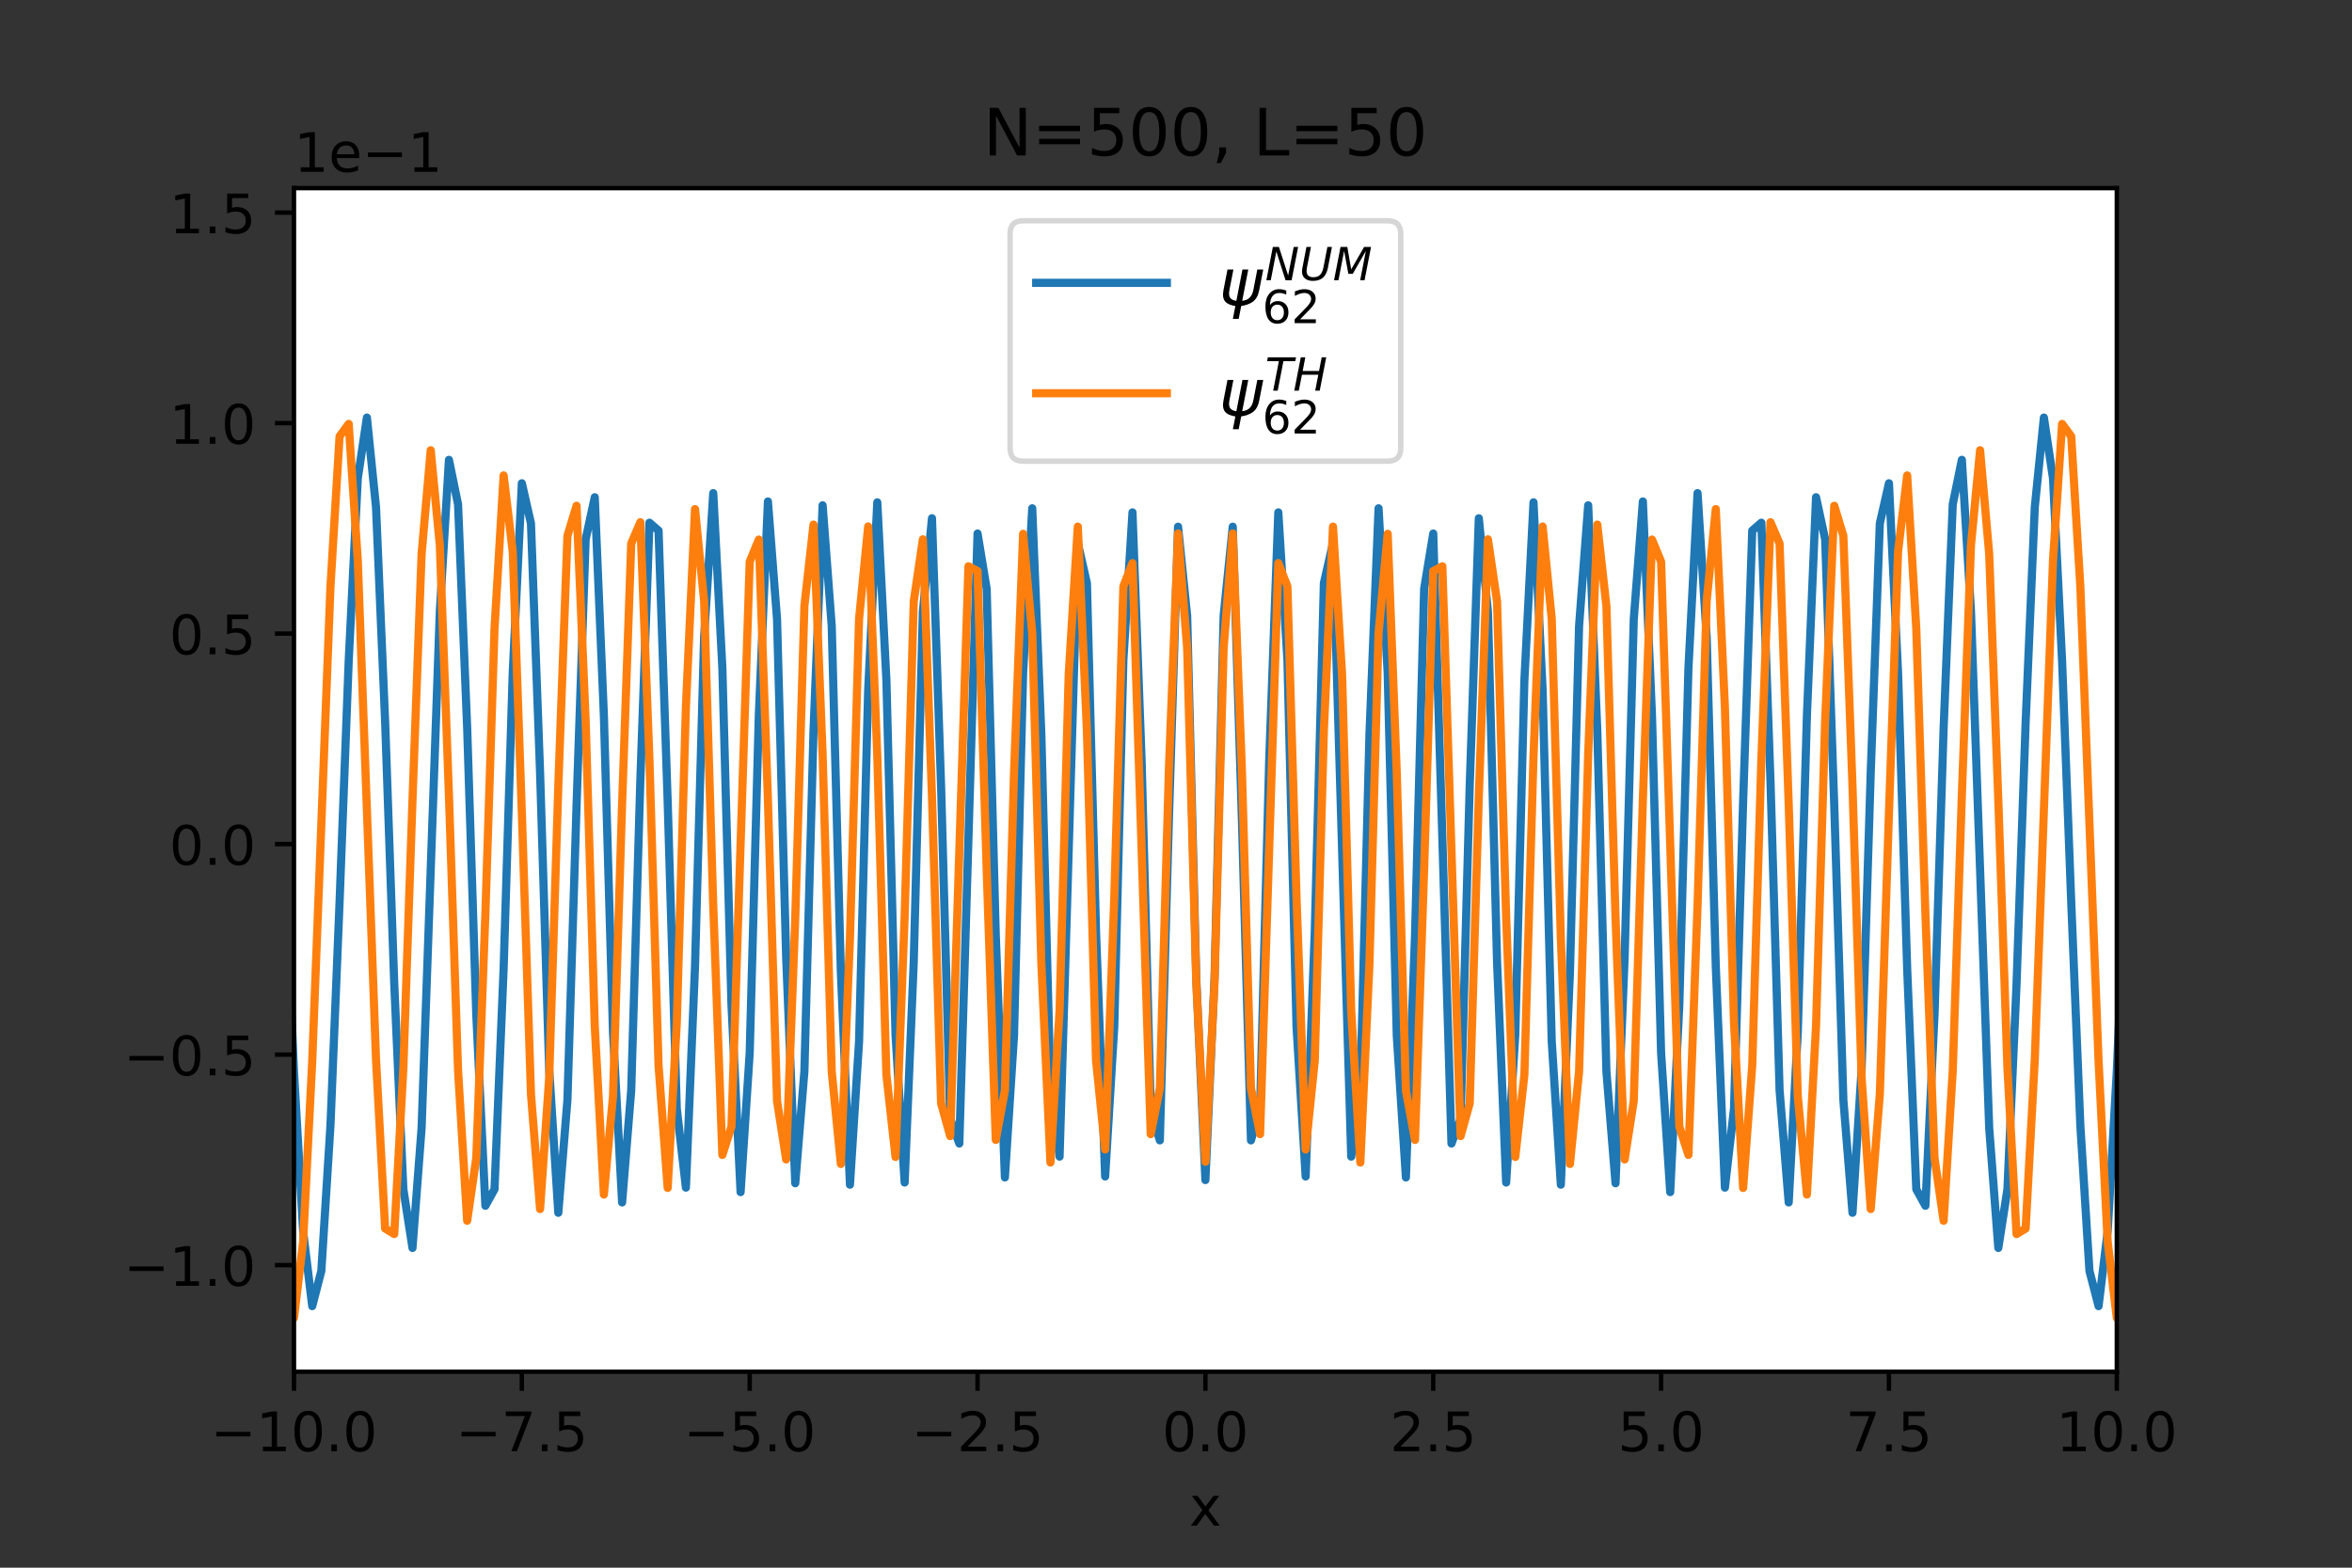 <?xml version="1.0" encoding="utf-8" standalone="no"?>
<!DOCTYPE svg PUBLIC "-//W3C//DTD SVG 1.1//EN"
  "http://www.w3.org/Graphics/SVG/1.1/DTD/svg11.dtd">
<!-- Created with matplotlib (https://matplotlib.org/) -->
<svg height="288pt" version="1.1" viewBox="0 0 432 288" width="432pt" xmlns="http://www.w3.org/2000/svg" xmlns:xlink="http://www.w3.org/1999/xlink">
 <rect x="0" y="0" width="432" height="288" fill="#333333" stroke="none"/>
 <defs>
  <style type="text/css">*{stroke-linecap:butt;stroke-linejoin:round;}</style>
 </defs>
 <g id="figure_1">
  <g id="patch_1">
   <path d="M 0 288 
L 432 288 
L 432 0 
L 0 0 
z
" style="fill:none;"/>
  </g>
  <g id="axes_1">
   <g id="patch_2">
    <path d="M 54 252 
L 388.8 252 
L 388.8 34.56 
L 54 34.56 
z
" style="fill:#ffffff;"/>
   </g>
   <g id="matplotlib.axis_1">
    <g id="xtick_1">
     <g id="line2d_1">
      <defs>
       <path d="M 0 0 
L 0 3.5 
" id="m97d70f1814" style="stroke:#000000;stroke-width:0.8;"/>
      </defs>
      <g>
       <use style="stroke:#000000;stroke-width:0.8;" x="54" xlink:href="#m97d70f1814" y="252"/>
      </g>
     </g>
     <g id="text_1">
      <!-- −10.0 -->
      <g transform="translate(38.677 266.598)scale(0.1 -0.1)">
       <defs>
        <path d="M 10.594 35.5 
L 73.188 35.5 
L 73.188 27.203 
L 10.594 27.203 
z
" id="DejaVuSans-8722"/>
        <path d="M 12.406 8.297 
L 28.516 8.297 
L 28.516 63.922 
L 10.984 60.406 
L 10.984 69.391 
L 28.422 72.906 
L 38.281 72.906 
L 38.281 8.297 
L 54.391 8.297 
L 54.391 0 
L 12.406 0 
z
" id="DejaVuSans-49"/>
        <path d="M 31.781 66.406 
Q 24.172 66.406 20.328 58.906 
Q 16.5 51.422 16.5 36.375 
Q 16.5 21.391 20.328 13.891 
Q 24.172 6.391 31.781 6.391 
Q 39.453 6.391 43.281 13.891 
Q 47.125 21.391 47.125 36.375 
Q 47.125 51.422 43.281 58.906 
Q 39.453 66.406 31.781 66.406 
z
M 31.781 74.219 
Q 44.047 74.219 50.516 64.516 
Q 56.984 54.828 56.984 36.375 
Q 56.984 17.969 50.516 8.266 
Q 44.047 -1.422 31.781 -1.422 
Q 19.531 -1.422 13.062 8.266 
Q 6.594 17.969 6.594 36.375 
Q 6.594 54.828 13.062 64.516 
Q 19.531 74.219 31.781 74.219 
z
" id="DejaVuSans-48"/>
        <path d="M 10.688 12.406 
L 21 12.406 
L 21 0 
L 10.688 0 
z
" id="DejaVuSans-46"/>
       </defs>
       <use xlink:href="#DejaVuSans-8722"/>
       <use x="83.789" xlink:href="#DejaVuSans-49"/>
       <use x="147.412" xlink:href="#DejaVuSans-48"/>
       <use x="211.035" xlink:href="#DejaVuSans-46"/>
       <use x="242.822" xlink:href="#DejaVuSans-48"/>
      </g>
     </g>
    </g>
    <g id="xtick_2">
     <g id="line2d_2">
      <g>
       <use style="stroke:#000000;stroke-width:0.8;" x="95.85" xlink:href="#m97d70f1814" y="252"/>
      </g>
     </g>
     <g id="text_2">
      <!-- −7.5 -->
      <g transform="translate(83.709 266.598)scale(0.1 -0.1)">
       <defs>
        <path d="M 8.203 72.906 
L 55.078 72.906 
L 55.078 68.703 
L 28.609 0 
L 18.312 0 
L 43.219 64.594 
L 8.203 64.594 
z
" id="DejaVuSans-55"/>
        <path d="M 10.797 72.906 
L 49.516 72.906 
L 49.516 64.594 
L 19.828 64.594 
L 19.828 46.734 
Q 21.969 47.469 24.109 47.828 
Q 26.266 48.188 28.422 48.188 
Q 40.625 48.188 47.75 41.5 
Q 54.891 34.812 54.891 23.391 
Q 54.891 11.625 47.562 5.094 
Q 40.234 -1.422 26.906 -1.422 
Q 22.312 -1.422 17.547 -0.641 
Q 12.797 0.141 7.719 1.703 
L 7.719 11.625 
Q 12.109 9.234 16.797 8.062 
Q 21.484 6.891 26.703 6.891 
Q 35.156 6.891 40.078 11.328 
Q 45.016 15.766 45.016 23.391 
Q 45.016 31 40.078 35.438 
Q 35.156 39.891 26.703 39.891 
Q 22.75 39.891 18.812 39.016 
Q 14.891 38.141 10.797 36.281 
z
" id="DejaVuSans-53"/>
       </defs>
       <use xlink:href="#DejaVuSans-8722"/>
       <use x="83.789" xlink:href="#DejaVuSans-55"/>
       <use x="147.412" xlink:href="#DejaVuSans-46"/>
       <use x="179.199" xlink:href="#DejaVuSans-53"/>
      </g>
     </g>
    </g>
    <g id="xtick_3">
     <g id="line2d_3">
      <g>
       <use style="stroke:#000000;stroke-width:0.8;" x="137.7" xlink:href="#m97d70f1814" y="252"/>
      </g>
     </g>
     <g id="text_3">
      <!-- −5.0 -->
      <g transform="translate(125.559 266.598)scale(0.1 -0.1)">
       <use xlink:href="#DejaVuSans-8722"/>
       <use x="83.789" xlink:href="#DejaVuSans-53"/>
       <use x="147.412" xlink:href="#DejaVuSans-46"/>
       <use x="179.199" xlink:href="#DejaVuSans-48"/>
      </g>
     </g>
    </g>
    <g id="xtick_4">
     <g id="line2d_4">
      <g>
       <use style="stroke:#000000;stroke-width:0.8;" x="179.55" xlink:href="#m97d70f1814" y="252"/>
      </g>
     </g>
     <g id="text_4">
      <!-- −2.5 -->
      <g transform="translate(167.409 266.598)scale(0.1 -0.1)">
       <defs>
        <path d="M 19.188 8.297 
L 53.609 8.297 
L 53.609 0 
L 7.328 0 
L 7.328 8.297 
Q 12.938 14.109 22.625 23.891 
Q 32.328 33.688 34.812 36.531 
Q 39.547 41.844 41.422 45.531 
Q 43.312 49.219 43.312 52.781 
Q 43.312 58.594 39.234 62.25 
Q 35.156 65.922 28.609 65.922 
Q 23.969 65.922 18.812 64.312 
Q 13.672 62.703 7.812 59.422 
L 7.812 69.391 
Q 13.766 71.781 18.938 73 
Q 24.125 74.219 28.422 74.219 
Q 39.75 74.219 46.484 68.547 
Q 53.219 62.891 53.219 53.422 
Q 53.219 48.922 51.531 44.891 
Q 49.859 40.875 45.406 35.406 
Q 44.188 33.984 37.641 27.219 
Q 31.109 20.453 19.188 8.297 
z
" id="DejaVuSans-50"/>
       </defs>
       <use xlink:href="#DejaVuSans-8722"/>
       <use x="83.789" xlink:href="#DejaVuSans-50"/>
       <use x="147.412" xlink:href="#DejaVuSans-46"/>
       <use x="179.199" xlink:href="#DejaVuSans-53"/>
      </g>
     </g>
    </g>
    <g id="xtick_5">
     <g id="line2d_5">
      <g>
       <use style="stroke:#000000;stroke-width:0.8;" x="221.4" xlink:href="#m97d70f1814" y="252"/>
      </g>
     </g>
     <g id="text_5">
      <!-- 0.0 -->
      <g transform="translate(213.448 266.598)scale(0.1 -0.1)">
       <use xlink:href="#DejaVuSans-48"/>
       <use x="63.623" xlink:href="#DejaVuSans-46"/>
       <use x="95.41" xlink:href="#DejaVuSans-48"/>
      </g>
     </g>
    </g>
    <g id="xtick_6">
     <g id="line2d_6">
      <g>
       <use style="stroke:#000000;stroke-width:0.8;" x="263.25" xlink:href="#m97d70f1814" y="252"/>
      </g>
     </g>
     <g id="text_6">
      <!-- 2.5 -->
      <g transform="translate(255.298 266.598)scale(0.1 -0.1)">
       <use xlink:href="#DejaVuSans-50"/>
       <use x="63.623" xlink:href="#DejaVuSans-46"/>
       <use x="95.41" xlink:href="#DejaVuSans-53"/>
      </g>
     </g>
    </g>
    <g id="xtick_7">
     <g id="line2d_7">
      <g>
       <use style="stroke:#000000;stroke-width:0.8;" x="305.1" xlink:href="#m97d70f1814" y="252"/>
      </g>
     </g>
     <g id="text_7">
      <!-- 5.0 -->
      <g transform="translate(297.148 266.598)scale(0.1 -0.1)">
       <use xlink:href="#DejaVuSans-53"/>
       <use x="63.623" xlink:href="#DejaVuSans-46"/>
       <use x="95.41" xlink:href="#DejaVuSans-48"/>
      </g>
     </g>
    </g>
    <g id="xtick_8">
     <g id="line2d_8">
      <g>
       <use style="stroke:#000000;stroke-width:0.8;" x="346.95" xlink:href="#m97d70f1814" y="252"/>
      </g>
     </g>
     <g id="text_8">
      <!-- 7.5 -->
      <g transform="translate(338.998 266.598)scale(0.1 -0.1)">
       <use xlink:href="#DejaVuSans-55"/>
       <use x="63.623" xlink:href="#DejaVuSans-46"/>
       <use x="95.41" xlink:href="#DejaVuSans-53"/>
      </g>
     </g>
    </g>
    <g id="xtick_9">
     <g id="line2d_9">
      <g>
       <use style="stroke:#000000;stroke-width:0.8;" x="388.8" xlink:href="#m97d70f1814" y="252"/>
      </g>
     </g>
     <g id="text_9">
      <!-- 10.0 -->
      <g transform="translate(377.667 266.598)scale(0.1 -0.1)">
       <use xlink:href="#DejaVuSans-49"/>
       <use x="63.623" xlink:href="#DejaVuSans-48"/>
       <use x="127.246" xlink:href="#DejaVuSans-46"/>
       <use x="159.033" xlink:href="#DejaVuSans-48"/>
      </g>
     </g>
    </g>
    <g id="text_10">
     <!-- x -->
     <g transform="translate(218.441 280.277)scale(0.1 -0.1)">
      <defs>
       <path d="M 54.891 54.688 
L 35.109 28.078 
L 55.906 0 
L 45.312 0 
L 29.391 21.484 
L 13.484 0 
L 2.875 0 
L 24.125 28.609 
L 4.688 54.688 
L 15.281 54.688 
L 29.781 35.203 
L 44.281 54.688 
z
" id="DejaVuSans-120"/>
      </defs>
      <use xlink:href="#DejaVuSans-120"/>
     </g>
    </g>
   </g>
   <g id="matplotlib.axis_2">
    <g id="ytick_1">
     <g id="line2d_10">
      <defs>
       <path d="M 0 0 
L -3.5 0 
" id="m5cdecbabc2" style="stroke:#000000;stroke-width:0.8;"/>
      </defs>
      <g>
       <use style="stroke:#000000;stroke-width:0.8;" x="54" xlink:href="#m5cdecbabc2" y="232.415"/>
      </g>
     </g>
     <g id="text_11">
      <!-- −1.0 -->
      <g transform="translate(22.717 236.214)scale(0.1 -0.1)">
       <use xlink:href="#DejaVuSans-8722"/>
       <use x="83.789" xlink:href="#DejaVuSans-49"/>
       <use x="147.412" xlink:href="#DejaVuSans-46"/>
       <use x="179.199" xlink:href="#DejaVuSans-48"/>
      </g>
     </g>
    </g>
    <g id="ytick_2">
     <g id="line2d_11">
      <g>
       <use style="stroke:#000000;stroke-width:0.8;" x="54" xlink:href="#m5cdecbabc2" y="193.743"/>
      </g>
     </g>
     <g id="text_12">
      <!-- −0.5 -->
      <g transform="translate(22.717 197.542)scale(0.1 -0.1)">
       <use xlink:href="#DejaVuSans-8722"/>
       <use x="83.789" xlink:href="#DejaVuSans-48"/>
       <use x="147.412" xlink:href="#DejaVuSans-46"/>
       <use x="179.199" xlink:href="#DejaVuSans-53"/>
      </g>
     </g>
    </g>
    <g id="ytick_3">
     <g id="line2d_12">
      <g>
       <use style="stroke:#000000;stroke-width:0.8;" x="54" xlink:href="#m5cdecbabc2" y="155.071"/>
      </g>
     </g>
     <g id="text_13">
      <!-- 0.0 -->
      <g transform="translate(31.097 158.87)scale(0.1 -0.1)">
       <use xlink:href="#DejaVuSans-48"/>
       <use x="63.623" xlink:href="#DejaVuSans-46"/>
       <use x="95.41" xlink:href="#DejaVuSans-48"/>
      </g>
     </g>
    </g>
    <g id="ytick_4">
     <g id="line2d_13">
      <g>
       <use style="stroke:#000000;stroke-width:0.8;" x="54" xlink:href="#m5cdecbabc2" y="116.399"/>
      </g>
     </g>
     <g id="text_14">
      <!-- 0.5 -->
      <g transform="translate(31.097 120.198)scale(0.1 -0.1)">
       <use xlink:href="#DejaVuSans-48"/>
       <use x="63.623" xlink:href="#DejaVuSans-46"/>
       <use x="95.41" xlink:href="#DejaVuSans-53"/>
      </g>
     </g>
    </g>
    <g id="ytick_5">
     <g id="line2d_14">
      <g>
       <use style="stroke:#000000;stroke-width:0.8;" x="54" xlink:href="#m5cdecbabc2" y="77.727"/>
      </g>
     </g>
     <g id="text_15">
      <!-- 1.0 -->
      <g transform="translate(31.097 81.526)scale(0.1 -0.1)">
       <use xlink:href="#DejaVuSans-49"/>
       <use x="63.623" xlink:href="#DejaVuSans-46"/>
       <use x="95.41" xlink:href="#DejaVuSans-48"/>
      </g>
     </g>
    </g>
    <g id="ytick_6">
     <g id="line2d_15">
      <g>
       <use style="stroke:#000000;stroke-width:0.8;" x="54" xlink:href="#m5cdecbabc2" y="39.055"/>
      </g>
     </g>
     <g id="text_16">
      <!-- 1.5 -->
      <g transform="translate(31.097 42.854)scale(0.1 -0.1)">
       <use xlink:href="#DejaVuSans-49"/>
       <use x="63.623" xlink:href="#DejaVuSans-46"/>
       <use x="95.41" xlink:href="#DejaVuSans-53"/>
      </g>
     </g>
    </g>
    <g id="text_17">
     <!-- 1e−1 -->
     <g transform="translate(54 31.56)scale(0.1 -0.1)">
      <defs>
       <path d="M 56.203 29.594 
L 56.203 25.203 
L 14.891 25.203 
Q 15.484 15.922 20.484 11.062 
Q 25.484 6.203 34.422 6.203 
Q 39.594 6.203 44.453 7.469 
Q 49.312 8.734 54.109 11.281 
L 54.109 2.781 
Q 49.266 0.734 44.188 -0.344 
Q 39.109 -1.422 33.891 -1.422 
Q 20.797 -1.422 13.156 6.188 
Q 5.516 13.812 5.516 26.812 
Q 5.516 40.234 12.766 48.109 
Q 20.016 56 32.328 56 
Q 43.359 56 49.781 48.891 
Q 56.203 41.797 56.203 29.594 
z
M 47.219 32.234 
Q 47.125 39.594 43.094 43.984 
Q 39.062 48.391 32.422 48.391 
Q 24.906 48.391 20.391 44.141 
Q 15.875 39.891 15.188 32.172 
z
" id="DejaVuSans-101"/>
      </defs>
      <use xlink:href="#DejaVuSans-49"/>
      <use x="63.623" xlink:href="#DejaVuSans-101"/>
      <use x="125.146" xlink:href="#DejaVuSans-8722"/>
      <use x="208.936" xlink:href="#DejaVuSans-49"/>
     </g>
    </g>
   </g>
   <g id="line2d_16">
    <path clip-path="url(#pb13b0d66ef)" d="M -1 155.07 
L 12.15 154.987 
L 15.498 154.798 
L 17.172 154.593 
L 18.846 154.249 
L 20.52 153.687 
L 22.194 152.792 
L 23.868 151.402 
L 25.542 149.303 
L 27.216 146.224 
L 28.89 141.849 
L 30.564 135.842 
L 32.238 127.901 
L 33.912 117.845 
L 35.586 105.728 
L 40.608 63.951 
L 42.282 53.336 
L 43.956 48.229 
L 45.63 51.183 
L 47.304 64.167 
L 48.978 87.827 
L 50.652 120.777 
L 54 196.825 
L 55.674 226.171 
L 57.348 239.95 
L 59.022 233.473 
L 60.696 206.757 
L 62.37 165.701 
L 64.044 121.492 
L 65.718 87.875 
L 67.392 76.712 
L 69.066 93.182 
L 70.74 132.609 
L 72.414 180.775 
L 74.088 218.48 
L 75.762 229.259 
L 77.436 207.236 
L 80.784 112.313 
L 82.458 84.478 
L 84.132 92.656 
L 85.806 133.705 
L 87.48 186.354 
L 89.154 221.514 
L 90.828 218.473 
L 92.502 177.984 
L 94.176 123.606 
L 95.85 88.782 
L 97.524 96.154 
L 99.198 141.907 
L 100.872 196.429 
L 102.546 222.801 
L 104.22 202.104 
L 105.894 148.058 
L 107.568 99.082 
L 109.242 91.35 
L 110.916 131.418 
L 112.59 189.543 
L 114.264 220.899 
L 115.938 200.287 
L 117.612 143.405 
L 119.286 96.026 
L 120.96 97.474 
L 122.634 147.248 
L 124.308 203.679 
L 125.982 218.178 
L 127.656 177.512 
L 129.33 116.975 
L 131.004 90.593 
L 132.678 122.721 
L 134.352 184.55 
L 136.026 219.004 
L 137.7 193.428 
L 139.374 131.449 
L 141.048 92.122 
L 142.722 113.77 
L 144.396 175.816 
L 146.07 217.377 
L 147.744 196.847 
L 149.418 134.313 
L 151.092 92.83 
L 152.766 114.998 
L 154.44 178.478 
L 156.114 217.637 
L 157.788 191.292 
L 159.462 126.746 
L 161.136 92.285 
L 162.81 124.97 
L 164.484 190.059 
L 166.158 217.241 
L 167.832 176.648 
L 169.506 112.392 
L 171.18 95.209 
L 172.854 144.415 
L 174.528 205.502 
L 176.202 210.073 
L 179.55 98.013 
L 181.224 108.171 
L 182.898 171.863 
L 184.572 216.309 
L 186.246 190.291 
L 187.92 123.596 
L 189.594 93.381 
L 191.268 134.908 
L 192.942 199.957 
L 194.616 212.483 
L 197.964 99.773 
L 199.638 107.128 
L 201.312 171.159 
L 202.986 216.13 
L 204.66 188.628 
L 206.334 121.224 
L 208.008 94.13 
L 209.682 139.717 
L 211.356 203.638 
L 213.03 209.5 
L 214.704 150.234 
L 216.378 96.76 
L 218.052 113.15 
L 219.726 179.788 
L 221.4 216.791 
L 223.074 179.788 
L 224.748 113.15 
L 226.422 96.76 
L 228.096 150.234 
L 229.77 209.5 
L 231.444 203.638 
L 233.118 139.717 
L 234.792 94.13 
L 236.466 121.224 
L 238.14 188.628 
L 239.814 216.13 
L 241.488 171.159 
L 243.162 107.128 
L 244.836 99.773 
L 248.184 212.483 
L 249.858 199.957 
L 251.532 134.908 
L 253.206 93.381 
L 254.88 123.596 
L 256.554 190.291 
L 258.228 216.309 
L 259.902 171.863 
L 261.576 108.171 
L 263.25 98.013 
L 266.598 210.073 
L 268.272 205.502 
L 269.946 144.415 
L 271.62 95.209 
L 273.294 112.392 
L 274.968 176.648 
L 276.642 217.241 
L 278.316 190.059 
L 279.99 124.97 
L 281.664 92.285 
L 283.338 126.746 
L 285.012 191.292 
L 286.686 217.637 
L 288.36 178.478 
L 290.034 114.998 
L 291.708 92.83 
L 293.382 134.313 
L 295.056 196.847 
L 296.73 217.377 
L 298.404 175.816 
L 300.078 113.77 
L 301.752 92.122 
L 303.426 131.449 
L 305.1 193.428 
L 306.774 219.004 
L 308.448 184.55 
L 310.122 122.721 
L 311.796 90.593 
L 313.47 116.975 
L 315.144 177.512 
L 316.818 218.178 
L 318.492 203.679 
L 320.166 147.248 
L 321.84 97.474 
L 323.514 96.026 
L 325.188 143.405 
L 326.862 200.287 
L 328.536 220.899 
L 330.21 189.543 
L 331.884 131.418 
L 333.558 91.35 
L 335.232 99.082 
L 336.906 148.058 
L 338.58 202.104 
L 340.254 222.801 
L 341.928 196.429 
L 343.602 141.907 
L 345.276 96.154 
L 346.95 88.782 
L 348.624 123.606 
L 350.298 177.984 
L 351.972 218.473 
L 353.646 221.514 
L 355.32 186.354 
L 356.994 133.705 
L 358.668 92.656 
L 360.342 84.478 
L 362.016 112.313 
L 365.364 207.236 
L 367.038 229.259 
L 368.712 218.48 
L 370.386 180.774 
L 372.06 132.609 
L 373.734 93.182 
L 375.408 76.712 
L 377.082 87.876 
L 378.756 121.492 
L 380.43 165.701 
L 382.104 206.757 
L 383.778 233.473 
L 385.452 239.95 
L 387.126 226.171 
L 388.8 196.824 
L 392.148 120.777 
L 393.822 87.827 
L 395.496 64.167 
L 397.17 51.183 
L 398.844 48.229 
L 400.518 53.336 
L 402.192 63.951 
L 405.54 91.98 
L 407.214 105.728 
L 408.888 117.845 
L 410.562 127.901 
L 412.236 135.842 
L 413.91 141.849 
L 415.584 146.224 
L 417.258 149.303 
L 418.932 151.402 
L 420.606 152.792 
L 422.28 153.687 
L 423.954 154.249 
L 425.628 154.593 
L 428.976 154.919 
L 433 155.035 
L 433 155.035 
" style="fill:none;stroke:#1f77b4;stroke-linecap:square;stroke-width:1.5;"/>
   </g>
   <g id="line2d_17">
    <path clip-path="url(#pb13b0d66ef)" d="M -1 155.069 
L 8.802 154.976 
L 12.15 154.756 
L 13.824 154.516 
L 15.498 154.113 
L 17.172 153.456 
L 18.846 152.409 
L 20.52 150.787 
L 22.194 148.346 
L 23.868 144.785 
L 25.542 139.758 
L 27.216 132.916 
L 28.89 123.968 
L 30.564 112.79 
L 32.238 99.552 
L 35.586 69.933 
L 37.26 56.569 
L 38.934 47.174 
L 40.608 44.444 
L 42.282 50.89 
L 43.956 68.147 
L 45.63 96.194 
L 47.304 132.705 
L 48.978 172.795 
L 50.652 209.453 
L 52.326 234.803 
L 54 242.116 
L 55.674 228.13 
L 57.348 194.944 
L 60.696 107.775 
L 62.37 80.159 
L 64.044 77.878 
L 65.718 102.989 
L 69.066 194.677 
L 70.74 225.69 
L 72.414 226.705 
L 74.088 196.197 
L 75.762 147.014 
L 77.436 101.784 
L 79.11 82.71 
L 80.784 100.159 
L 82.458 146.077 
L 84.132 196.672 
L 85.806 224.261 
L 87.48 212.73 
L 89.154 167.858 
L 90.828 115.525 
L 92.502 87.345 
L 94.176 101.302 
L 95.85 149.349 
L 97.524 200.979 
L 99.198 222.112 
L 100.872 197.98 
L 102.546 144.422 
L 104.22 98.449 
L 105.894 92.914 
L 107.568 132.417 
L 109.242 188.507 
L 110.916 219.449 
L 112.59 201.411 
L 114.264 147.681 
L 115.938 99.854 
L 117.612 95.934 
L 119.286 139.571 
L 120.96 195.741 
L 122.634 218.237 
L 124.308 187.928 
L 125.982 129.909 
L 127.656 93.523 
L 129.33 110.43 
L 131.004 166.326 
L 132.678 212.172 
L 134.352 206.97 
L 137.7 103.187 
L 139.374 99.127 
L 141.048 146.928 
L 142.722 202.26 
L 144.396 213 
L 146.07 168.642 
L 147.744 111.349 
L 149.418 96.375 
L 151.092 138.54 
L 152.766 196.844 
L 154.44 213.829 
L 156.114 172.396 
L 157.788 113.69 
L 159.462 96.723 
L 161.136 138.88 
L 162.81 197.48 
L 164.484 212.544 
L 166.158 168.364 
L 167.832 110.465 
L 169.506 99.082 
L 171.18 146.306 
L 172.854 202.695 
L 174.528 208.716 
L 177.876 104.037 
L 179.55 104.913 
L 181.224 159.66 
L 182.898 209.412 
L 184.572 200.332 
L 186.246 142.126 
L 187.92 98.062 
L 189.594 116.306 
L 191.268 177.008 
L 192.942 213.569 
L 194.616 185.676 
L 196.29 124.007 
L 197.964 96.748 
L 199.638 134.184 
L 201.312 194.812 
L 202.986 211.171 
L 204.66 164.966 
L 206.334 107.726 
L 208.008 103.454 
L 211.356 208.354 
L 213.03 199.927 
L 214.704 141.129 
L 216.378 98.006 
L 218.052 119.046 
L 219.726 180.602 
L 221.4 213.433 
L 223.074 180.602 
L 224.748 119.046 
L 226.422 98.006 
L 228.096 141.129 
L 229.77 199.927 
L 231.444 208.354 
L 234.792 103.454 
L 236.466 107.726 
L 238.14 164.966 
L 239.814 211.171 
L 241.488 194.812 
L 243.162 134.184 
L 244.836 96.748 
L 246.51 124.007 
L 248.184 185.676 
L 249.858 213.569 
L 251.532 177.008 
L 253.206 116.306 
L 254.88 98.062 
L 256.554 142.126 
L 258.228 200.332 
L 259.902 209.412 
L 261.576 159.66 
L 263.25 104.913 
L 264.924 104.037 
L 268.272 208.716 
L 269.946 202.695 
L 271.62 146.306 
L 273.294 99.082 
L 274.968 110.465 
L 276.642 168.364 
L 278.316 212.544 
L 279.99 197.48 
L 281.664 138.88 
L 283.338 96.723 
L 285.012 113.69 
L 286.686 172.396 
L 288.36 213.829 
L 290.034 196.844 
L 291.708 138.54 
L 293.382 96.375 
L 295.056 111.349 
L 296.73 168.642 
L 298.404 213 
L 300.078 202.26 
L 301.752 146.928 
L 303.426 99.127 
L 305.1 103.187 
L 308.448 206.97 
L 310.122 212.172 
L 311.796 166.326 
L 313.47 110.43 
L 315.144 93.523 
L 316.818 129.909 
L 318.492 187.928 
L 320.166 218.237 
L 321.84 195.741 
L 323.514 139.571 
L 325.188 95.934 
L 326.862 99.854 
L 328.536 147.681 
L 330.21 201.411 
L 331.884 219.449 
L 333.558 188.507 
L 335.232 132.417 
L 336.906 92.914 
L 338.58 98.449 
L 340.254 144.422 
L 341.928 197.98 
L 343.602 222.112 
L 345.276 200.979 
L 346.95 149.349 
L 348.624 101.302 
L 350.298 87.345 
L 351.972 115.525 
L 353.646 167.858 
L 355.32 212.73 
L 356.994 224.261 
L 358.668 196.672 
L 360.342 146.077 
L 362.016 100.159 
L 363.69 82.71 
L 365.364 101.784 
L 367.038 147.014 
L 368.712 196.197 
L 370.386 226.705 
L 372.06 225.69 
L 373.734 194.677 
L 377.082 102.989 
L 378.756 77.878 
L 380.43 80.159 
L 382.104 107.775 
L 385.452 194.944 
L 387.126 228.13 
L 388.8 242.116 
L 390.474 234.803 
L 392.148 209.453 
L 393.822 172.795 
L 395.496 132.705 
L 397.17 96.194 
L 398.844 68.147 
L 400.518 50.89 
L 402.192 44.444 
L 403.866 47.174 
L 405.54 56.569 
L 407.214 69.933 
L 410.562 99.552 
L 412.236 112.79 
L 413.91 123.968 
L 415.584 132.916 
L 417.258 139.758 
L 418.932 144.785 
L 420.606 148.346 
L 422.28 150.787 
L 423.954 152.409 
L 425.628 153.456 
L 427.302 154.113 
L 428.976 154.516 
L 432.324 154.896 
L 433 154.928 
L 433 154.928 
" style="fill:none;stroke:#ff7f0e;stroke-linecap:square;stroke-width:1.5;"/>
   </g>
   <g id="patch_3">
    <path d="M 54 252 
L 54 34.56 
" style="fill:none;stroke:#000000;stroke-linecap:square;stroke-linejoin:miter;stroke-width:0.8;"/>
   </g>
   <g id="patch_4">
    <path d="M 388.8 252 
L 388.8 34.56 
" style="fill:none;stroke:#000000;stroke-linecap:square;stroke-linejoin:miter;stroke-width:0.8;"/>
   </g>
   <g id="patch_5">
    <path d="M 54 252 
L 388.8 252 
" style="fill:none;stroke:#000000;stroke-linecap:square;stroke-linejoin:miter;stroke-width:0.8;"/>
   </g>
   <g id="patch_6">
    <path d="M 54 34.56 
L 388.8 34.56 
" style="fill:none;stroke:#000000;stroke-linecap:square;stroke-linejoin:miter;stroke-width:0.8;"/>
   </g>
   <g id="text_18">
    <!-- N=500, L=50 -->
    <g transform="translate(180.611 28.56)scale(0.12 -0.12)">
     <defs>
      <path d="M 9.812 72.906 
L 23.094 72.906 
L 55.422 11.922 
L 55.422 72.906 
L 64.984 72.906 
L 64.984 0 
L 51.703 0 
L 19.391 60.984 
L 19.391 0 
L 9.812 0 
z
" id="DejaVuSans-78"/>
      <path d="M 10.594 45.406 
L 73.188 45.406 
L 73.188 37.203 
L 10.594 37.203 
z
M 10.594 25.484 
L 73.188 25.484 
L 73.188 17.188 
L 10.594 17.188 
z
" id="DejaVuSans-61"/>
      <path d="M 11.719 12.406 
L 22.016 12.406 
L 22.016 4 
L 14.016 -11.625 
L 7.719 -11.625 
L 11.719 4 
z
" id="DejaVuSans-44"/>
      <path id="DejaVuSans-32"/>
      <path d="M 9.812 72.906 
L 19.672 72.906 
L 19.672 8.297 
L 55.172 8.297 
L 55.172 0 
L 9.812 0 
z
" id="DejaVuSans-76"/>
     </defs>
     <use xlink:href="#DejaVuSans-78"/>
     <use x="74.805" xlink:href="#DejaVuSans-61"/>
     <use x="158.594" xlink:href="#DejaVuSans-53"/>
     <use x="222.217" xlink:href="#DejaVuSans-48"/>
     <use x="285.84" xlink:href="#DejaVuSans-48"/>
     <use x="349.463" xlink:href="#DejaVuSans-44"/>
     <use x="381.25" xlink:href="#DejaVuSans-32"/>
     <use x="413.037" xlink:href="#DejaVuSans-76"/>
     <use x="468.75" xlink:href="#DejaVuSans-61"/>
     <use x="552.539" xlink:href="#DejaVuSans-53"/>
     <use x="616.162" xlink:href="#DejaVuSans-48"/>
    </g>
   </g>
   <g id="legend_1">
    <g id="patch_7">
     <path d="M 187.92 84.72 
L 254.88 84.72 
Q 257.28 84.72 257.28 82.32 
L 257.28 42.96 
Q 257.28 40.56 254.88 40.56 
L 187.92 40.56 
Q 185.52 40.56 185.52 42.96 
L 185.52 82.32 
Q 185.52 84.72 187.92 84.72 
z
" style="fill:#ffffff;opacity:0.8;stroke:#cccccc;stroke-linejoin:miter;"/>
    </g>
    <g id="line2d_18">
     <path d="M 190.32 51.96 
L 214.32 51.96 
" style="fill:none;stroke:#1f77b4;stroke-linecap:square;stroke-width:1.5;"/>
    </g>
    <g id="line2d_19"/>
    <g id="text_19">
     <!-- $\psi^{NUM}_{62}$ -->
     <g transform="translate(223.92 56.16)scale(0.12 -0.12)">
      <defs>
       <path d="M 24.859 -1.219 
Q 13.922 0.594 9.625 5.328 
Q 4.344 11.141 6.641 23 
L 12.797 54.688 
L 21.875 54.688 
L 15.766 23.344 
Q 14.062 14.406 17.484 10.688 
Q 20.516 7.469 26.422 6.781 
L 35.688 54.688 
L 44.625 54.688 
L 35.359 6.844 
Q 41.891 7.516 45.75 10.75 
Q 50.734 14.844 52.391 23.391 
L 58.453 54.688 
L 67.531 54.688 
L 61.375 23.047 
Q 58.984 10.75 51.562 5.375 
Q 44.875 0.531 33.797 -1.172 
L 29.984 -20.797 
L 21.047 -20.797 
z
" id="DejaVuSans-Oblique-968"/>
       <path d="M 16.891 72.906 
L 30.172 72.906 
L 50.297 10.406 
L 62.5 72.906 
L 72.125 72.906 
L 57.906 0 
L 44.578 0 
L 24.516 62.891 
L 12.312 0 
L 2.688 0 
z
" id="DejaVuSans-Oblique-78"/>
       <path d="M 15.484 72.906 
L 25.391 72.906 
L 16.797 28.609 
Q 16.266 25.641 16.047 23.703 
Q 15.828 21.781 15.828 20.312 
Q 15.828 13.578 19.578 10.078 
Q 23.344 6.594 30.609 6.594 
Q 40.047 6.594 45.281 11.766 
Q 50.531 16.938 52.781 28.609 
L 61.375 72.906 
L 71.297 72.906 
L 62.5 27.391 
Q 59.625 12.641 51.562 5.609 
Q 43.5 -1.422 29.5 -1.422 
Q 18.562 -1.422 12.188 4.078 
Q 5.812 9.578 5.812 19 
Q 5.812 20.703 6.047 22.828 
Q 6.297 24.953 6.781 27.391 
z
" id="DejaVuSans-Oblique-85"/>
       <path d="M 16.891 72.906 
L 31.688 72.906 
L 40.188 23.781 
L 68.406 72.906 
L 83.594 72.906 
L 69.391 0 
L 59.812 0 
L 72.219 63.922 
L 43.609 14.016 
L 33.984 14.016 
L 24.703 64.109 
L 12.312 0 
L 2.688 0 
z
" id="DejaVuSans-Oblique-77"/>
       <path d="M 33.016 40.375 
Q 26.375 40.375 22.484 35.828 
Q 18.609 31.297 18.609 23.391 
Q 18.609 15.531 22.484 10.953 
Q 26.375 6.391 33.016 6.391 
Q 39.656 6.391 43.531 10.953 
Q 47.406 15.531 47.406 23.391 
Q 47.406 31.297 43.531 35.828 
Q 39.656 40.375 33.016 40.375 
z
M 52.594 71.297 
L 52.594 62.312 
Q 48.875 64.062 45.094 64.984 
Q 41.312 65.922 37.594 65.922 
Q 27.828 65.922 22.672 59.328 
Q 17.531 52.734 16.797 39.406 
Q 19.672 43.656 24.016 45.922 
Q 28.375 48.188 33.594 48.188 
Q 44.578 48.188 50.953 41.516 
Q 57.328 34.859 57.328 23.391 
Q 57.328 12.156 50.688 5.359 
Q 44.047 -1.422 33.016 -1.422 
Q 20.359 -1.422 13.672 8.266 
Q 6.984 17.969 6.984 36.375 
Q 6.984 53.656 15.188 63.938 
Q 23.391 74.219 37.203 74.219 
Q 40.922 74.219 44.703 73.484 
Q 48.484 72.75 52.594 71.297 
z
" id="DejaVuSans-54"/>
      </defs>
      <use transform="translate(0 0.684)" xlink:href="#DejaVuSans-Oblique-968"/>
      <use transform="translate(70.433 38.966)scale(0.7)" xlink:href="#DejaVuSans-Oblique-78"/>
      <use transform="translate(122.796 38.966)scale(0.7)" xlink:href="#DejaVuSans-Oblique-85"/>
      <use transform="translate(174.032 38.966)scale(0.7)" xlink:href="#DejaVuSans-Oblique-77"/>
      <use transform="translate(65.967 -26.659)scale(0.7)" xlink:href="#DejaVuSans-54"/>
      <use transform="translate(110.503 -26.659)scale(0.7)" xlink:href="#DejaVuSans-50"/>
     </g>
    </g>
    <g id="line2d_20">
     <path d="M 190.32 72.24 
L 214.32 72.24 
" style="fill:none;stroke:#ff7f0e;stroke-linecap:square;stroke-width:1.5;"/>
    </g>
    <g id="line2d_21"/>
    <g id="text_20">
     <!-- $\psi^{TH}_{62}$ -->
     <g transform="translate(223.92 76.44)scale(0.12 -0.12)">
      <defs>
       <path d="M 5.906 72.906 
L 67.578 72.906 
L 66.016 64.594 
L 39.984 64.594 
L 27.484 0 
L 17.578 0 
L 30.078 64.594 
L 4.297 64.594 
z
" id="DejaVuSans-Oblique-84"/>
       <path d="M 16.891 72.906 
L 26.812 72.906 
L 21 43.016 
L 56.781 43.016 
L 62.594 72.906 
L 72.516 72.906 
L 58.297 0 
L 48.391 0 
L 55.172 34.719 
L 19.391 34.719 
L 12.594 0 
L 2.688 0 
z
" id="DejaVuSans-Oblique-72"/>
      </defs>
      <use transform="translate(0 0.684)" xlink:href="#DejaVuSans-Oblique-968"/>
      <use transform="translate(70.433 38.966)scale(0.7)" xlink:href="#DejaVuSans-Oblique-84"/>
      <use transform="translate(113.192 38.966)scale(0.7)" xlink:href="#DejaVuSans-Oblique-72"/>
      <use transform="translate(65.967 -26.659)scale(0.7)" xlink:href="#DejaVuSans-54"/>
      <use transform="translate(110.503 -26.659)scale(0.7)" xlink:href="#DejaVuSans-50"/>
     </g>
    </g>
   </g>
  </g>
 </g>
 <defs>
  <clipPath id="pb13b0d66ef">
   <rect height="217.44" width="334.8" x="54" y="34.56"/>
  </clipPath>
 </defs>
</svg>
